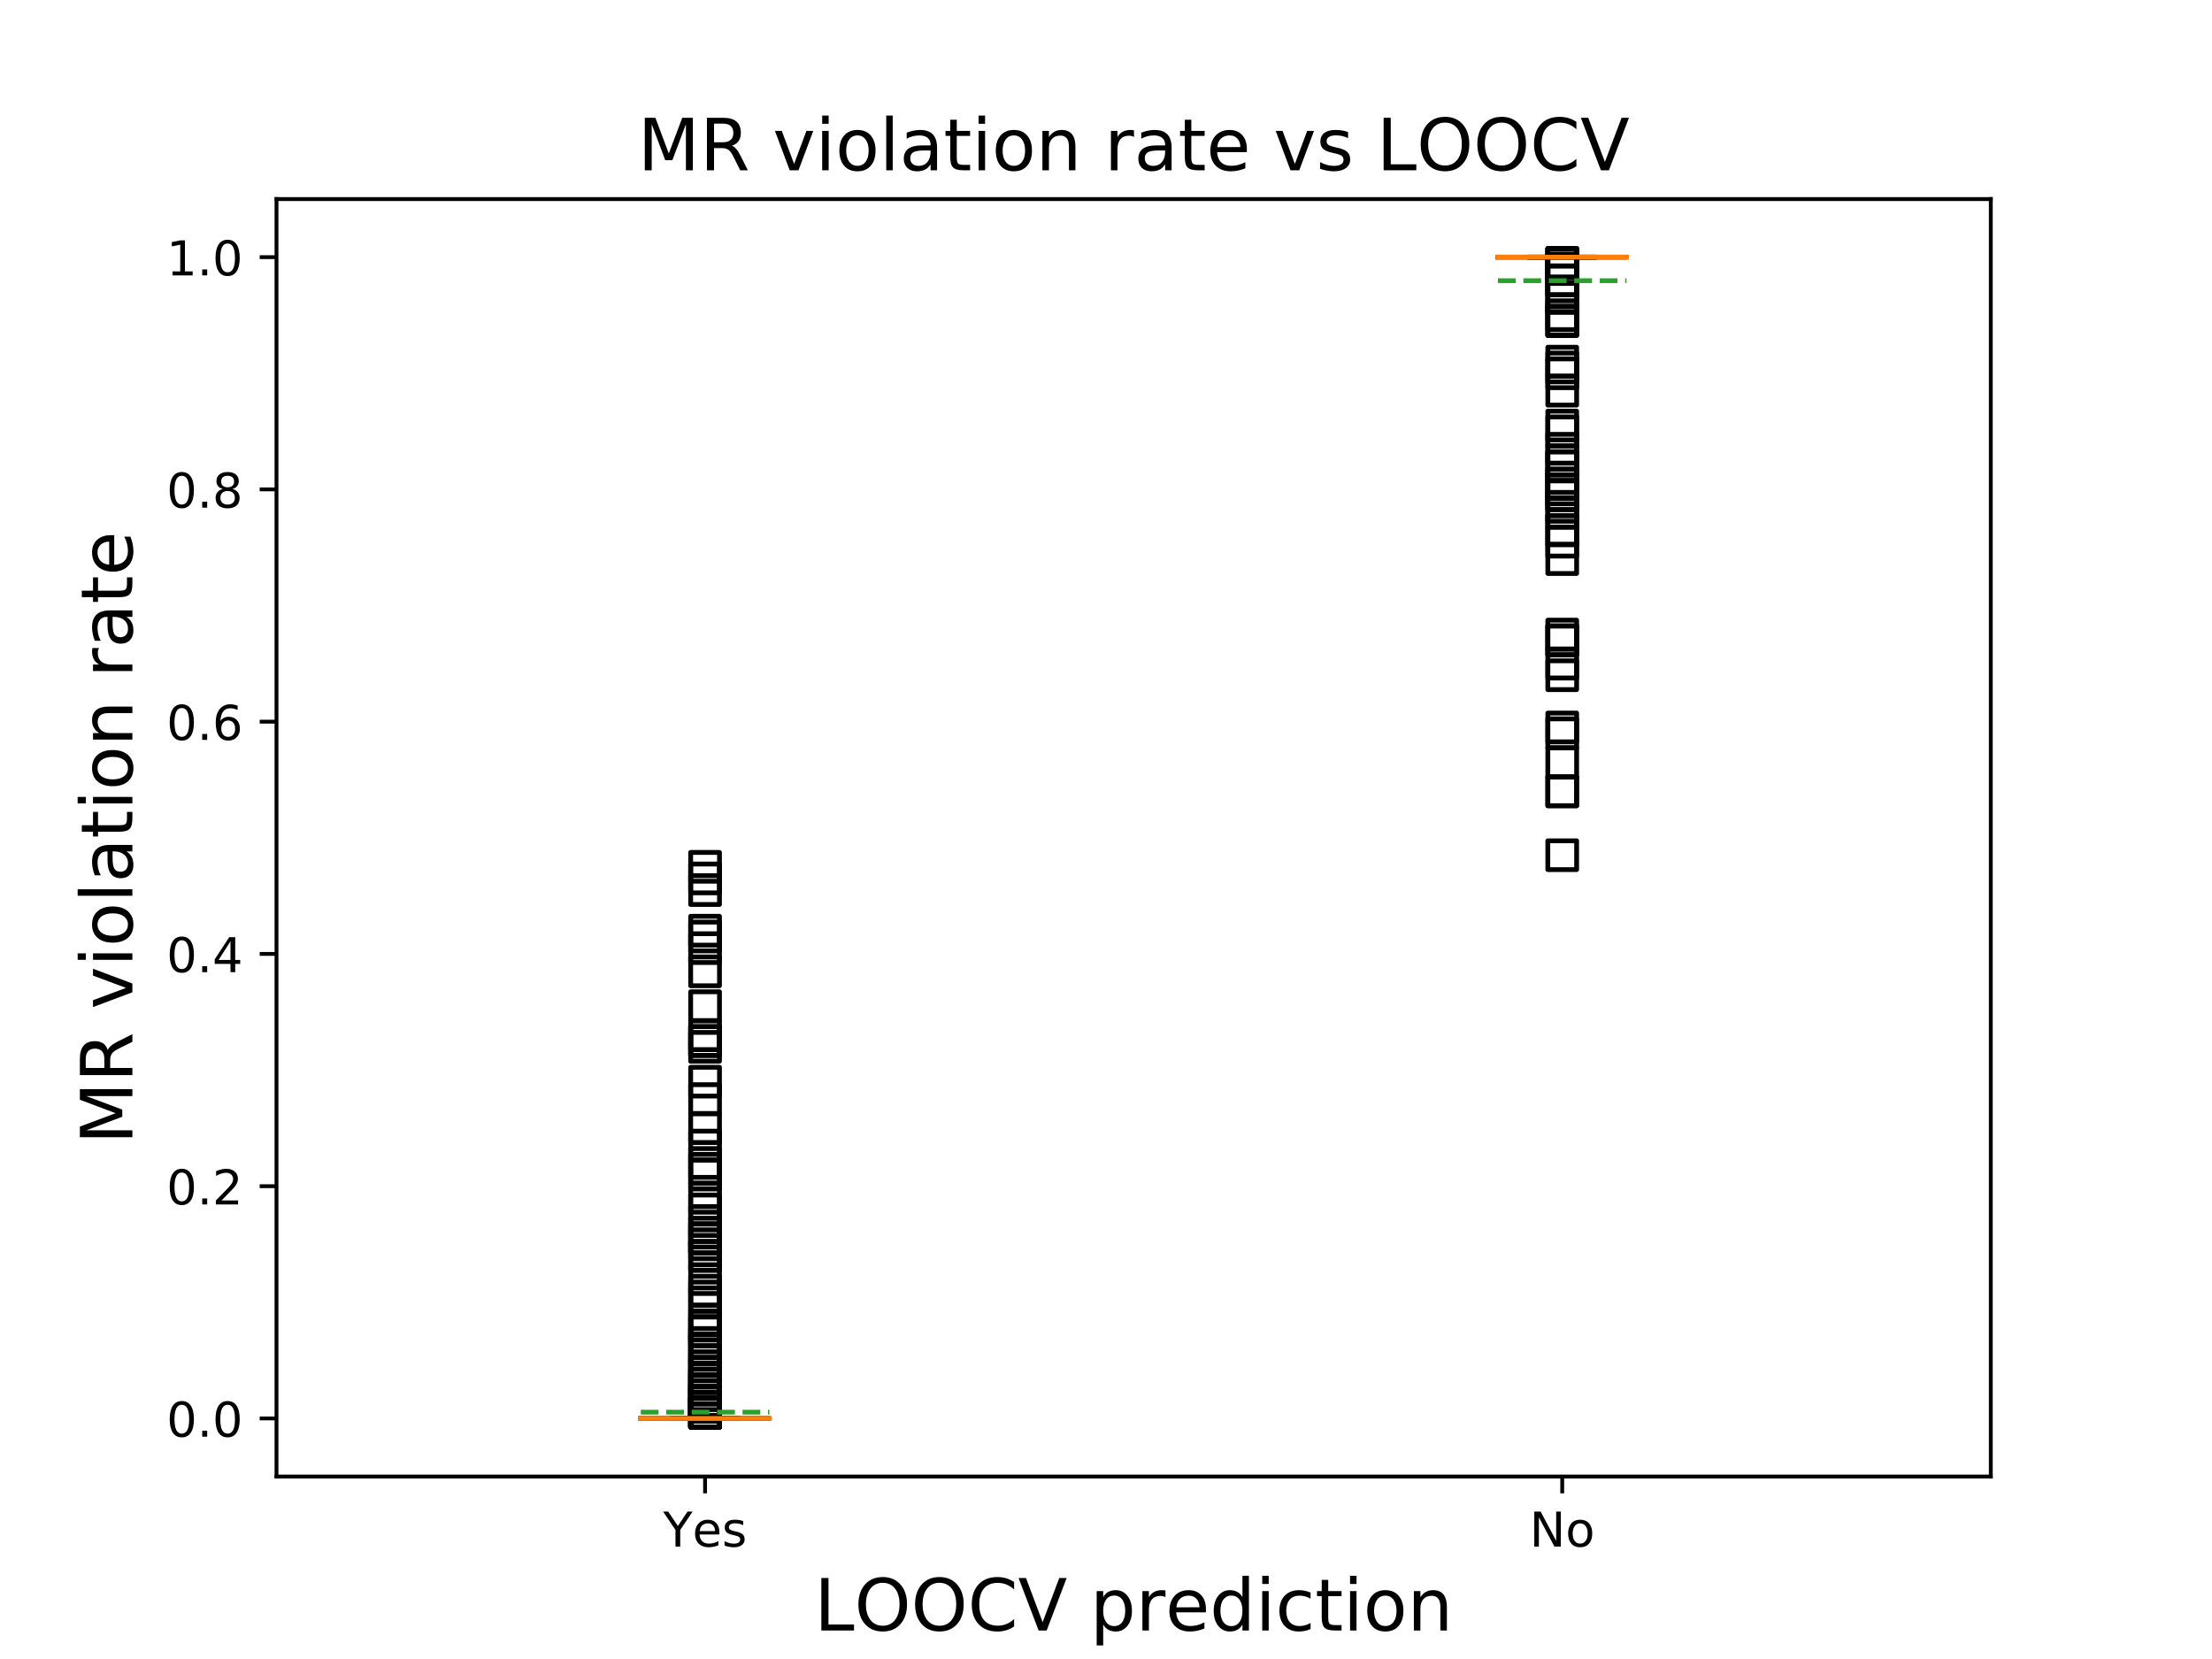 <?xml version="1.0" encoding="utf-8" standalone="no"?>
<!DOCTYPE svg PUBLIC "-//W3C//DTD SVG 1.1//EN"
  "http://www.w3.org/Graphics/SVG/1.1/DTD/svg11.dtd">
<!-- Created with matplotlib (https://matplotlib.org/) -->
<svg height="345.6pt" version="1.1" viewBox="0 0 460.8 345.6" width="460.8pt" xmlns="http://www.w3.org/2000/svg" xmlns:xlink="http://www.w3.org/1999/xlink">
 <defs>
  <style type="text/css">
*{stroke-linecap:butt;stroke-linejoin:round;}
  </style>
 </defs>
 <g id="figure_1">
  <g id="patch_1">
   <path d="M 0 345.6 
L 460.8 345.6 
L 460.8 0 
L 0 0 
z
" style="fill:#ffffff;"/>
  </g>
  <g id="axes_1">
   <g id="patch_2">
    <path d="M 57.6 307.584 
L 414.72 307.584 
L 414.72 41.472 
L 57.6 41.472 
z
" style="fill:#ffffff;"/>
   </g>
   <g id="matplotlib.axis_1">
    <g id="xtick_1">
     <g id="line2d_1">
      <defs>
       <path d="M 0 0 
L 0 3.5 
" id="m8e139c82ab" style="stroke:#000000;stroke-width:0.8;"/>
      </defs>
      <g>
       <use style="stroke:#000000;stroke-width:0.8;" x="146.88" xlink:href="#m8e139c82ab" y="307.584"/>
      </g>
     </g>
     <g id="text_1">
      <!-- Yes -->
      <defs>
       <path d="M -0.203 72.906 
L 10.406 72.906 
L 30.609 42.922 
L 50.688 72.906 
L 61.281 72.906 
L 35.5 34.719 
L 35.5 0 
L 25.594 0 
L 25.594 34.719 
z
" id="DejaVuSans-89"/>
       <path d="M 56.203 29.594 
L 56.203 25.203 
L 14.891 25.203 
Q 15.484 15.922 20.484 11.062 
Q 25.484 6.203 34.422 6.203 
Q 39.594 6.203 44.453 7.469 
Q 49.312 8.734 54.109 11.281 
L 54.109 2.781 
Q 49.266 0.734 44.188 -0.344 
Q 39.109 -1.422 33.891 -1.422 
Q 20.797 -1.422 13.156 6.188 
Q 5.516 13.812 5.516 26.812 
Q 5.516 40.234 12.766 48.109 
Q 20.016 56 32.328 56 
Q 43.359 56 49.781 48.891 
Q 56.203 41.797 56.203 29.594 
z
M 47.219 32.234 
Q 47.125 39.594 43.094 43.984 
Q 39.062 48.391 32.422 48.391 
Q 24.906 48.391 20.391 44.141 
Q 15.875 39.891 15.188 32.172 
z
" id="DejaVuSans-101"/>
       <path d="M 44.281 53.078 
L 44.281 44.578 
Q 40.484 46.531 36.375 47.5 
Q 32.281 48.484 27.875 48.484 
Q 21.188 48.484 17.844 46.438 
Q 14.5 44.391 14.5 40.281 
Q 14.5 37.156 16.891 35.375 
Q 19.281 33.594 26.516 31.984 
L 29.594 31.297 
Q 39.156 29.25 43.188 25.516 
Q 47.219 21.781 47.219 15.094 
Q 47.219 7.469 41.188 3.016 
Q 35.156 -1.422 24.609 -1.422 
Q 20.219 -1.422 15.453 -0.562 
Q 10.688 0.297 5.422 2 
L 5.422 11.281 
Q 10.406 8.688 15.234 7.391 
Q 20.062 6.109 24.812 6.109 
Q 31.156 6.109 34.562 8.281 
Q 37.984 10.453 37.984 14.406 
Q 37.984 18.062 35.516 20.016 
Q 33.062 21.969 24.703 23.781 
L 21.578 24.516 
Q 13.234 26.266 9.516 29.906 
Q 5.812 33.547 5.812 39.891 
Q 5.812 47.609 11.281 51.797 
Q 16.75 56 26.812 56 
Q 31.781 56 36.172 55.266 
Q 40.578 54.547 44.281 53.078 
z
" id="DejaVuSans-115"/>
      </defs>
      <g transform="translate(138.155 322.182)scale(0.1 -0.1)">
       <use xlink:href="#DejaVuSans-89"/>
       <use x="60.881" xlink:href="#DejaVuSans-101"/>
       <use x="122.404" xlink:href="#DejaVuSans-115"/>
      </g>
     </g>
    </g>
    <g id="xtick_2">
     <g id="line2d_2">
      <g>
       <use style="stroke:#000000;stroke-width:0.8;" x="325.44" xlink:href="#m8e139c82ab" y="307.584"/>
      </g>
     </g>
     <g id="text_2">
      <!-- No -->
      <defs>
       <path d="M 9.812 72.906 
L 23.094 72.906 
L 55.422 11.922 
L 55.422 72.906 
L 64.984 72.906 
L 64.984 0 
L 51.703 0 
L 19.391 60.984 
L 19.391 0 
L 9.812 0 
z
" id="DejaVuSans-78"/>
       <path d="M 30.609 48.391 
Q 23.391 48.391 19.188 42.75 
Q 14.984 37.109 14.984 27.297 
Q 14.984 17.484 19.156 11.844 
Q 23.344 6.203 30.609 6.203 
Q 37.797 6.203 41.984 11.859 
Q 46.188 17.531 46.188 27.297 
Q 46.188 37.016 41.984 42.703 
Q 37.797 48.391 30.609 48.391 
z
M 30.609 56 
Q 42.328 56 49.016 48.375 
Q 55.719 40.766 55.719 27.297 
Q 55.719 13.875 49.016 6.219 
Q 42.328 -1.422 30.609 -1.422 
Q 18.844 -1.422 12.172 6.219 
Q 5.516 13.875 5.516 27.297 
Q 5.516 40.766 12.172 48.375 
Q 18.844 56 30.609 56 
z
" id="DejaVuSans-111"/>
      </defs>
      <g transform="translate(318.64 322.182)scale(0.1 -0.1)">
       <use xlink:href="#DejaVuSans-78"/>
       <use x="74.805" xlink:href="#DejaVuSans-111"/>
      </g>
     </g>
    </g>
    <g id="text_3">
     <!-- LOOCV prediction -->
     <defs>
      <path d="M 9.812 72.906 
L 19.672 72.906 
L 19.672 8.297 
L 55.172 8.297 
L 55.172 0 
L 9.812 0 
z
" id="DejaVuSans-76"/>
      <path d="M 39.406 66.219 
Q 28.656 66.219 22.328 58.203 
Q 16.016 50.203 16.016 36.375 
Q 16.016 22.609 22.328 14.594 
Q 28.656 6.594 39.406 6.594 
Q 50.141 6.594 56.422 14.594 
Q 62.703 22.609 62.703 36.375 
Q 62.703 50.203 56.422 58.203 
Q 50.141 66.219 39.406 66.219 
z
M 39.406 74.219 
Q 54.734 74.219 63.906 63.938 
Q 73.094 53.656 73.094 36.375 
Q 73.094 19.141 63.906 8.859 
Q 54.734 -1.422 39.406 -1.422 
Q 24.031 -1.422 14.812 8.828 
Q 5.609 19.094 5.609 36.375 
Q 5.609 53.656 14.812 63.938 
Q 24.031 74.219 39.406 74.219 
z
" id="DejaVuSans-79"/>
      <path d="M 64.406 67.281 
L 64.406 56.891 
Q 59.422 61.531 53.781 63.812 
Q 48.141 66.109 41.797 66.109 
Q 29.297 66.109 22.656 58.469 
Q 16.016 50.828 16.016 36.375 
Q 16.016 21.969 22.656 14.328 
Q 29.297 6.688 41.797 6.688 
Q 48.141 6.688 53.781 8.984 
Q 59.422 11.281 64.406 15.922 
L 64.406 5.609 
Q 59.234 2.094 53.438 0.328 
Q 47.656 -1.422 41.219 -1.422 
Q 24.656 -1.422 15.125 8.703 
Q 5.609 18.844 5.609 36.375 
Q 5.609 53.953 15.125 64.078 
Q 24.656 74.219 41.219 74.219 
Q 47.75 74.219 53.531 72.484 
Q 59.328 70.75 64.406 67.281 
z
" id="DejaVuSans-67"/>
      <path d="M 28.609 0 
L 0.781 72.906 
L 11.078 72.906 
L 34.188 11.531 
L 57.328 72.906 
L 67.578 72.906 
L 39.797 0 
z
" id="DejaVuSans-86"/>
      <path id="DejaVuSans-32"/>
      <path d="M 18.109 8.203 
L 18.109 -20.797 
L 9.078 -20.797 
L 9.078 54.688 
L 18.109 54.688 
L 18.109 46.391 
Q 20.953 51.266 25.266 53.625 
Q 29.594 56 35.594 56 
Q 45.562 56 51.781 48.094 
Q 58.016 40.188 58.016 27.297 
Q 58.016 14.406 51.781 6.484 
Q 45.562 -1.422 35.594 -1.422 
Q 29.594 -1.422 25.266 0.953 
Q 20.953 3.328 18.109 8.203 
z
M 48.688 27.297 
Q 48.688 37.203 44.609 42.844 
Q 40.531 48.484 33.406 48.484 
Q 26.266 48.484 22.188 42.844 
Q 18.109 37.203 18.109 27.297 
Q 18.109 17.391 22.188 11.75 
Q 26.266 6.109 33.406 6.109 
Q 40.531 6.109 44.609 11.75 
Q 48.688 17.391 48.688 27.297 
z
" id="DejaVuSans-112"/>
      <path d="M 41.109 46.297 
Q 39.594 47.172 37.812 47.578 
Q 36.031 48 33.891 48 
Q 26.266 48 22.188 43.047 
Q 18.109 38.094 18.109 28.812 
L 18.109 0 
L 9.078 0 
L 9.078 54.688 
L 18.109 54.688 
L 18.109 46.188 
Q 20.953 51.172 25.484 53.578 
Q 30.031 56 36.531 56 
Q 37.453 56 38.578 55.875 
Q 39.703 55.766 41.062 55.516 
z
" id="DejaVuSans-114"/>
      <path d="M 45.406 46.391 
L 45.406 75.984 
L 54.391 75.984 
L 54.391 0 
L 45.406 0 
L 45.406 8.203 
Q 42.578 3.328 38.25 0.953 
Q 33.938 -1.422 27.875 -1.422 
Q 17.969 -1.422 11.734 6.484 
Q 5.516 14.406 5.516 27.297 
Q 5.516 40.188 11.734 48.094 
Q 17.969 56 27.875 56 
Q 33.938 56 38.25 53.625 
Q 42.578 51.266 45.406 46.391 
z
M 14.797 27.297 
Q 14.797 17.391 18.875 11.75 
Q 22.953 6.109 30.078 6.109 
Q 37.203 6.109 41.297 11.75 
Q 45.406 17.391 45.406 27.297 
Q 45.406 37.203 41.297 42.844 
Q 37.203 48.484 30.078 48.484 
Q 22.953 48.484 18.875 42.844 
Q 14.797 37.203 14.797 27.297 
z
" id="DejaVuSans-100"/>
      <path d="M 9.422 54.688 
L 18.406 54.688 
L 18.406 0 
L 9.422 0 
z
M 9.422 75.984 
L 18.406 75.984 
L 18.406 64.594 
L 9.422 64.594 
z
" id="DejaVuSans-105"/>
      <path d="M 48.781 52.594 
L 48.781 44.188 
Q 44.969 46.297 41.141 47.344 
Q 37.312 48.391 33.406 48.391 
Q 24.656 48.391 19.812 42.844 
Q 14.984 37.312 14.984 27.297 
Q 14.984 17.281 19.812 11.734 
Q 24.656 6.203 33.406 6.203 
Q 37.312 6.203 41.141 7.25 
Q 44.969 8.297 48.781 10.406 
L 48.781 2.094 
Q 45.016 0.344 40.984 -0.531 
Q 36.969 -1.422 32.422 -1.422 
Q 20.062 -1.422 12.781 6.344 
Q 5.516 14.109 5.516 27.297 
Q 5.516 40.672 12.859 48.328 
Q 20.219 56 33.016 56 
Q 37.156 56 41.109 55.141 
Q 45.062 54.297 48.781 52.594 
z
" id="DejaVuSans-99"/>
      <path d="M 18.312 70.219 
L 18.312 54.688 
L 36.812 54.688 
L 36.812 47.703 
L 18.312 47.703 
L 18.312 18.016 
Q 18.312 11.328 20.141 9.422 
Q 21.969 7.516 27.594 7.516 
L 36.812 7.516 
L 36.812 0 
L 27.594 0 
Q 17.188 0 13.234 3.875 
Q 9.281 7.766 9.281 18.016 
L 9.281 47.703 
L 2.688 47.703 
L 2.688 54.688 
L 9.281 54.688 
L 9.281 70.219 
z
" id="DejaVuSans-116"/>
      <path d="M 54.891 33.016 
L 54.891 0 
L 45.906 0 
L 45.906 32.719 
Q 45.906 40.484 42.875 44.328 
Q 39.844 48.188 33.797 48.188 
Q 26.516 48.188 22.312 43.547 
Q 18.109 38.922 18.109 30.906 
L 18.109 0 
L 9.078 0 
L 9.078 54.688 
L 18.109 54.688 
L 18.109 46.188 
Q 21.344 51.125 25.703 53.562 
Q 30.078 56 35.797 56 
Q 45.219 56 50.047 50.172 
Q 54.891 44.344 54.891 33.016 
z
" id="DejaVuSans-110"/>
     </defs>
     <g transform="translate(169.634 339.66)scale(0.15 -0.15)">
      <use xlink:href="#DejaVuSans-76"/>
      <use x="55.666" xlink:href="#DejaVuSans-79"/>
      <use x="134.377" xlink:href="#DejaVuSans-79"/>
      <use x="213.088" xlink:href="#DejaVuSans-67"/>
      <use x="282.912" xlink:href="#DejaVuSans-86"/>
      <use x="351.32" xlink:href="#DejaVuSans-32"/>
      <use x="383.107" xlink:href="#DejaVuSans-112"/>
      <use x="446.584" xlink:href="#DejaVuSans-114"/>
      <use x="487.666" xlink:href="#DejaVuSans-101"/>
      <use x="549.189" xlink:href="#DejaVuSans-100"/>
      <use x="612.666" xlink:href="#DejaVuSans-105"/>
      <use x="640.449" xlink:href="#DejaVuSans-99"/>
      <use x="695.43" xlink:href="#DejaVuSans-116"/>
      <use x="734.639" xlink:href="#DejaVuSans-105"/>
      <use x="762.422" xlink:href="#DejaVuSans-111"/>
      <use x="823.604" xlink:href="#DejaVuSans-110"/>
     </g>
    </g>
   </g>
   <g id="matplotlib.axis_2">
    <g id="ytick_1">
     <g id="line2d_3">
      <defs>
       <path d="M 0 0 
L -3.5 0 
" id="mf10118fc1b" style="stroke:#000000;stroke-width:0.8;"/>
      </defs>
      <g>
       <use style="stroke:#000000;stroke-width:0.8;" x="57.6" xlink:href="#mf10118fc1b" y="295.488"/>
      </g>
     </g>
     <g id="text_4">
      <!-- 0.0 -->
      <defs>
       <path d="M 31.781 66.406 
Q 24.172 66.406 20.328 58.906 
Q 16.5 51.422 16.5 36.375 
Q 16.5 21.391 20.328 13.891 
Q 24.172 6.391 31.781 6.391 
Q 39.453 6.391 43.281 13.891 
Q 47.125 21.391 47.125 36.375 
Q 47.125 51.422 43.281 58.906 
Q 39.453 66.406 31.781 66.406 
z
M 31.781 74.219 
Q 44.047 74.219 50.516 64.516 
Q 56.984 54.828 56.984 36.375 
Q 56.984 17.969 50.516 8.266 
Q 44.047 -1.422 31.781 -1.422 
Q 19.531 -1.422 13.062 8.266 
Q 6.594 17.969 6.594 36.375 
Q 6.594 54.828 13.062 64.516 
Q 19.531 74.219 31.781 74.219 
z
" id="DejaVuSans-48"/>
       <path d="M 10.688 12.406 
L 21 12.406 
L 21 0 
L 10.688 0 
z
" id="DejaVuSans-46"/>
      </defs>
      <g transform="translate(34.697 299.287)scale(0.1 -0.1)">
       <use xlink:href="#DejaVuSans-48"/>
       <use x="63.623" xlink:href="#DejaVuSans-46"/>
       <use x="95.41" xlink:href="#DejaVuSans-48"/>
      </g>
     </g>
    </g>
    <g id="ytick_2">
     <g id="line2d_4">
      <g>
       <use style="stroke:#000000;stroke-width:0.8;" x="57.6" xlink:href="#mf10118fc1b" y="247.104"/>
      </g>
     </g>
     <g id="text_5">
      <!-- 0.2 -->
      <defs>
       <path d="M 19.188 8.297 
L 53.609 8.297 
L 53.609 0 
L 7.328 0 
L 7.328 8.297 
Q 12.938 14.109 22.625 23.891 
Q 32.328 33.688 34.812 36.531 
Q 39.547 41.844 41.422 45.531 
Q 43.312 49.219 43.312 52.781 
Q 43.312 58.594 39.234 62.25 
Q 35.156 65.922 28.609 65.922 
Q 23.969 65.922 18.812 64.312 
Q 13.672 62.703 7.812 59.422 
L 7.812 69.391 
Q 13.766 71.781 18.938 73 
Q 24.125 74.219 28.422 74.219 
Q 39.75 74.219 46.484 68.547 
Q 53.219 62.891 53.219 53.422 
Q 53.219 48.922 51.531 44.891 
Q 49.859 40.875 45.406 35.406 
Q 44.188 33.984 37.641 27.219 
Q 31.109 20.453 19.188 8.297 
z
" id="DejaVuSans-50"/>
      </defs>
      <g transform="translate(34.697 250.903)scale(0.1 -0.1)">
       <use xlink:href="#DejaVuSans-48"/>
       <use x="63.623" xlink:href="#DejaVuSans-46"/>
       <use x="95.41" xlink:href="#DejaVuSans-50"/>
      </g>
     </g>
    </g>
    <g id="ytick_3">
     <g id="line2d_5">
      <g>
       <use style="stroke:#000000;stroke-width:0.8;" x="57.6" xlink:href="#mf10118fc1b" y="198.72"/>
      </g>
     </g>
     <g id="text_6">
      <!-- 0.4 -->
      <defs>
       <path d="M 37.797 64.312 
L 12.891 25.391 
L 37.797 25.391 
z
M 35.203 72.906 
L 47.609 72.906 
L 47.609 25.391 
L 58.016 25.391 
L 58.016 17.188 
L 47.609 17.188 
L 47.609 0 
L 37.797 0 
L 37.797 17.188 
L 4.891 17.188 
L 4.891 26.703 
z
" id="DejaVuSans-52"/>
      </defs>
      <g transform="translate(34.697 202.519)scale(0.1 -0.1)">
       <use xlink:href="#DejaVuSans-48"/>
       <use x="63.623" xlink:href="#DejaVuSans-46"/>
       <use x="95.41" xlink:href="#DejaVuSans-52"/>
      </g>
     </g>
    </g>
    <g id="ytick_4">
     <g id="line2d_6">
      <g>
       <use style="stroke:#000000;stroke-width:0.8;" x="57.6" xlink:href="#mf10118fc1b" y="150.336"/>
      </g>
     </g>
     <g id="text_7">
      <!-- 0.6 -->
      <defs>
       <path d="M 33.016 40.375 
Q 26.375 40.375 22.484 35.828 
Q 18.609 31.297 18.609 23.391 
Q 18.609 15.531 22.484 10.953 
Q 26.375 6.391 33.016 6.391 
Q 39.656 6.391 43.531 10.953 
Q 47.406 15.531 47.406 23.391 
Q 47.406 31.297 43.531 35.828 
Q 39.656 40.375 33.016 40.375 
z
M 52.594 71.297 
L 52.594 62.312 
Q 48.875 64.062 45.094 64.984 
Q 41.312 65.922 37.594 65.922 
Q 27.828 65.922 22.672 59.328 
Q 17.531 52.734 16.797 39.406 
Q 19.672 43.656 24.016 45.922 
Q 28.375 48.188 33.594 48.188 
Q 44.578 48.188 50.953 41.516 
Q 57.328 34.859 57.328 23.391 
Q 57.328 12.156 50.688 5.359 
Q 44.047 -1.422 33.016 -1.422 
Q 20.359 -1.422 13.672 8.266 
Q 6.984 17.969 6.984 36.375 
Q 6.984 53.656 15.188 63.938 
Q 23.391 74.219 37.203 74.219 
Q 40.922 74.219 44.703 73.484 
Q 48.484 72.75 52.594 71.297 
z
" id="DejaVuSans-54"/>
      </defs>
      <g transform="translate(34.697 154.135)scale(0.1 -0.1)">
       <use xlink:href="#DejaVuSans-48"/>
       <use x="63.623" xlink:href="#DejaVuSans-46"/>
       <use x="95.41" xlink:href="#DejaVuSans-54"/>
      </g>
     </g>
    </g>
    <g id="ytick_5">
     <g id="line2d_7">
      <g>
       <use style="stroke:#000000;stroke-width:0.8;" x="57.6" xlink:href="#mf10118fc1b" y="101.952"/>
      </g>
     </g>
     <g id="text_8">
      <!-- 0.8 -->
      <defs>
       <path d="M 31.781 34.625 
Q 24.75 34.625 20.719 30.859 
Q 16.703 27.094 16.703 20.516 
Q 16.703 13.922 20.719 10.156 
Q 24.75 6.391 31.781 6.391 
Q 38.812 6.391 42.859 10.172 
Q 46.922 13.969 46.922 20.516 
Q 46.922 27.094 42.891 30.859 
Q 38.875 34.625 31.781 34.625 
z
M 21.922 38.812 
Q 15.578 40.375 12.031 44.719 
Q 8.5 49.078 8.5 55.328 
Q 8.5 64.062 14.719 69.141 
Q 20.953 74.219 31.781 74.219 
Q 42.672 74.219 48.875 69.141 
Q 55.078 64.062 55.078 55.328 
Q 55.078 49.078 51.531 44.719 
Q 48 40.375 41.703 38.812 
Q 48.828 37.156 52.797 32.312 
Q 56.781 27.484 56.781 20.516 
Q 56.781 9.906 50.312 4.234 
Q 43.844 -1.422 31.781 -1.422 
Q 19.734 -1.422 13.25 4.234 
Q 6.781 9.906 6.781 20.516 
Q 6.781 27.484 10.781 32.312 
Q 14.797 37.156 21.922 38.812 
z
M 18.312 54.391 
Q 18.312 48.734 21.844 45.562 
Q 25.391 42.391 31.781 42.391 
Q 38.141 42.391 41.719 45.562 
Q 45.312 48.734 45.312 54.391 
Q 45.312 60.062 41.719 63.234 
Q 38.141 66.406 31.781 66.406 
Q 25.391 66.406 21.844 63.234 
Q 18.312 60.062 18.312 54.391 
z
" id="DejaVuSans-56"/>
      </defs>
      <g transform="translate(34.697 105.751)scale(0.1 -0.1)">
       <use xlink:href="#DejaVuSans-48"/>
       <use x="63.623" xlink:href="#DejaVuSans-46"/>
       <use x="95.41" xlink:href="#DejaVuSans-56"/>
      </g>
     </g>
    </g>
    <g id="ytick_6">
     <g id="line2d_8">
      <g>
       <use style="stroke:#000000;stroke-width:0.8;" x="57.6" xlink:href="#mf10118fc1b" y="53.568"/>
      </g>
     </g>
     <g id="text_9">
      <!-- 1.0 -->
      <defs>
       <path d="M 12.406 8.297 
L 28.516 8.297 
L 28.516 63.922 
L 10.984 60.406 
L 10.984 69.391 
L 28.422 72.906 
L 38.281 72.906 
L 38.281 8.297 
L 54.391 8.297 
L 54.391 0 
L 12.406 0 
z
" id="DejaVuSans-49"/>
      </defs>
      <g transform="translate(34.697 57.367)scale(0.1 -0.1)">
       <use xlink:href="#DejaVuSans-49"/>
       <use x="63.623" xlink:href="#DejaVuSans-46"/>
       <use x="95.41" xlink:href="#DejaVuSans-48"/>
      </g>
     </g>
    </g>
    <g id="text_10">
     <!-- MR violation rate -->
     <defs>
      <path d="M 9.812 72.906 
L 24.516 72.906 
L 43.109 23.297 
L 61.812 72.906 
L 76.516 72.906 
L 76.516 0 
L 66.891 0 
L 66.891 64.016 
L 48.094 14.016 
L 38.188 14.016 
L 19.391 64.016 
L 19.391 0 
L 9.812 0 
z
" id="DejaVuSans-77"/>
      <path d="M 44.391 34.188 
Q 47.562 33.109 50.562 29.594 
Q 53.562 26.078 56.594 19.922 
L 66.609 0 
L 56 0 
L 46.688 18.703 
Q 43.062 26.031 39.672 28.422 
Q 36.281 30.812 30.422 30.812 
L 19.672 30.812 
L 19.672 0 
L 9.812 0 
L 9.812 72.906 
L 32.078 72.906 
Q 44.578 72.906 50.734 67.672 
Q 56.891 62.453 56.891 51.906 
Q 56.891 45.016 53.688 40.469 
Q 50.484 35.938 44.391 34.188 
z
M 19.672 64.797 
L 19.672 38.922 
L 32.078 38.922 
Q 39.203 38.922 42.844 42.219 
Q 46.484 45.516 46.484 51.906 
Q 46.484 58.297 42.844 61.547 
Q 39.203 64.797 32.078 64.797 
z
" id="DejaVuSans-82"/>
      <path d="M 2.984 54.688 
L 12.5 54.688 
L 29.594 8.797 
L 46.688 54.688 
L 56.203 54.688 
L 35.688 0 
L 23.484 0 
z
" id="DejaVuSans-118"/>
      <path d="M 9.422 75.984 
L 18.406 75.984 
L 18.406 0 
L 9.422 0 
z
" id="DejaVuSans-108"/>
      <path d="M 34.281 27.484 
Q 23.391 27.484 19.188 25 
Q 14.984 22.516 14.984 16.5 
Q 14.984 11.719 18.141 8.906 
Q 21.297 6.109 26.703 6.109 
Q 34.188 6.109 38.703 11.406 
Q 43.219 16.703 43.219 25.484 
L 43.219 27.484 
z
M 52.203 31.203 
L 52.203 0 
L 43.219 0 
L 43.219 8.297 
Q 40.141 3.328 35.547 0.953 
Q 30.953 -1.422 24.312 -1.422 
Q 15.922 -1.422 10.953 3.297 
Q 6 8.016 6 15.922 
Q 6 25.141 12.172 29.828 
Q 18.359 34.516 30.609 34.516 
L 43.219 34.516 
L 43.219 35.406 
Q 43.219 41.609 39.141 45 
Q 35.062 48.391 27.688 48.391 
Q 23 48.391 18.547 47.266 
Q 14.109 46.141 10.016 43.891 
L 10.016 52.203 
Q 14.938 54.109 19.578 55.047 
Q 24.219 56 28.609 56 
Q 40.484 56 46.344 49.844 
Q 52.203 43.703 52.203 31.203 
z
" id="DejaVuSans-97"/>
     </defs>
     <g transform="translate(27.577 238.369)rotate(-90)scale(0.15 -0.15)">
      <use xlink:href="#DejaVuSans-77"/>
      <use x="86.279" xlink:href="#DejaVuSans-82"/>
      <use x="155.762" xlink:href="#DejaVuSans-32"/>
      <use x="187.549" xlink:href="#DejaVuSans-118"/>
      <use x="246.729" xlink:href="#DejaVuSans-105"/>
      <use x="274.512" xlink:href="#DejaVuSans-111"/>
      <use x="335.693" xlink:href="#DejaVuSans-108"/>
      <use x="363.477" xlink:href="#DejaVuSans-97"/>
      <use x="424.756" xlink:href="#DejaVuSans-116"/>
      <use x="463.965" xlink:href="#DejaVuSans-105"/>
      <use x="491.748" xlink:href="#DejaVuSans-111"/>
      <use x="552.93" xlink:href="#DejaVuSans-110"/>
      <use x="616.309" xlink:href="#DejaVuSans-32"/>
      <use x="648.096" xlink:href="#DejaVuSans-114"/>
      <use x="689.209" xlink:href="#DejaVuSans-97"/>
      <use x="750.488" xlink:href="#DejaVuSans-116"/>
      <use x="789.697" xlink:href="#DejaVuSans-101"/>
     </g>
    </g>
   </g>
   <g id="line2d_9">
    <path clip-path="url(#pd228818876)" d="M 133.488 295.488 
L 160.272 295.488 
L 160.272 295.488 
L 133.488 295.488 
L 133.488 295.488 
" style="fill:none;stroke:#000000;stroke-linecap:square;"/>
   </g>
   <g id="line2d_10">
    <path clip-path="url(#pd228818876)" d="M 146.88 295.488 
L 146.88 295.488 
" style="fill:none;stroke:#000000;stroke-linecap:square;"/>
   </g>
   <g id="line2d_11">
    <path clip-path="url(#pd228818876)" d="M 146.88 295.488 
L 146.88 295.488 
" style="fill:none;stroke:#000000;stroke-linecap:square;"/>
   </g>
   <g id="line2d_12">
    <path clip-path="url(#pd228818876)" d="M 140.184 295.488 
L 153.576 295.488 
" style="fill:none;stroke:#000000;stroke-linecap:square;"/>
   </g>
   <g id="line2d_13">
    <path clip-path="url(#pd228818876)" d="M 140.184 295.488 
L 153.576 295.488 
" style="fill:none;stroke:#000000;stroke-linecap:square;"/>
   </g>
   <g id="line2d_14">
    <defs>
     <path d="M -3 3 
L 3 3 
L 3 -3 
L -3 -3 
z
" id="mcbad722082" style="stroke:#000000;stroke-linejoin:miter;"/>
    </defs>
    <g clip-path="url(#pd228818876)">
     <use style="fill-opacity:0;stroke:#000000;stroke-linejoin:miter;" x="146.88" xlink:href="#mcbad722082" y="294.278"/>
     <use style="fill-opacity:0;stroke:#000000;stroke-linejoin:miter;" x="146.88" xlink:href="#mcbad722082" y="280.973"/>
     <use style="fill-opacity:0;stroke:#000000;stroke-linejoin:miter;" x="146.88" xlink:href="#mcbad722082" y="280.973"/>
     <use style="fill-opacity:0;stroke:#000000;stroke-linejoin:miter;" x="146.88" xlink:href="#mcbad722082" y="202.349"/>
     <use style="fill-opacity:0;stroke:#000000;stroke-linejoin:miter;" x="146.88" xlink:href="#mcbad722082" y="257.99"/>
     <use style="fill-opacity:0;stroke:#000000;stroke-linejoin:miter;" x="146.88" xlink:href="#mcbad722082" y="294.278"/>
     <use style="fill-opacity:0;stroke:#000000;stroke-linejoin:miter;" x="146.88" xlink:href="#mcbad722082" y="293.069"/>
     <use style="fill-opacity:0;stroke:#000000;stroke-linejoin:miter;" x="146.88" xlink:href="#mcbad722082" y="268.877"/>
     <use style="fill-opacity:0;stroke:#000000;stroke-linejoin:miter;" x="146.88" xlink:href="#mcbad722082" y="225.331"/>
     <use style="fill-opacity:0;stroke:#000000;stroke-linejoin:miter;" x="146.88" xlink:href="#mcbad722082" y="182.995"/>
     <use style="fill-opacity:0;stroke:#000000;stroke-linejoin:miter;" x="146.88" xlink:href="#mcbad722082" y="289.44"/>
     <use style="fill-opacity:0;stroke:#000000;stroke-linejoin:miter;" x="146.88" xlink:href="#mcbad722082" y="294.278"/>
     <use style="fill-opacity:0;stroke:#000000;stroke-linejoin:miter;" x="146.88" xlink:href="#mcbad722082" y="279.763"/>
     <use style="fill-opacity:0;stroke:#000000;stroke-linejoin:miter;" x="146.88" xlink:href="#mcbad722082" y="294.278"/>
     <use style="fill-opacity:0;stroke:#000000;stroke-linejoin:miter;" x="146.88" xlink:href="#mcbad722082" y="294.278"/>
     <use style="fill-opacity:0;stroke:#000000;stroke-linejoin:miter;" x="146.88" xlink:href="#mcbad722082" y="284.602"/>
     <use style="fill-opacity:0;stroke:#000000;stroke-linejoin:miter;" x="146.88" xlink:href="#mcbad722082" y="277.344"/>
     <use style="fill-opacity:0;stroke:#000000;stroke-linejoin:miter;" x="146.88" xlink:href="#mcbad722082" y="276.134"/>
     <use style="fill-opacity:0;stroke:#000000;stroke-linejoin:miter;" x="146.88" xlink:href="#mcbad722082" y="294.278"/>
     <use style="fill-opacity:0;stroke:#000000;stroke-linejoin:miter;" x="146.88" xlink:href="#mcbad722082" y="280.973"/>
     <use style="fill-opacity:0;stroke:#000000;stroke-linejoin:miter;" x="146.88" xlink:href="#mcbad722082" y="216.864"/>
     <use style="fill-opacity:0;stroke:#000000;stroke-linejoin:miter;" x="146.88" xlink:href="#mcbad722082" y="193.882"/>
     <use style="fill-opacity:0;stroke:#000000;stroke-linejoin:miter;" x="146.88" xlink:href="#mcbad722082" y="289.44"/>
     <use style="fill-opacity:0;stroke:#000000;stroke-linejoin:miter;" x="146.88" xlink:href="#mcbad722082" y="289.44"/>
     <use style="fill-opacity:0;stroke:#000000;stroke-linejoin:miter;" x="146.88" xlink:href="#mcbad722082" y="259.2"/>
     <use style="fill-opacity:0;stroke:#000000;stroke-linejoin:miter;" x="146.88" xlink:href="#mcbad722082" y="290.65"/>
     <use style="fill-opacity:0;stroke:#000000;stroke-linejoin:miter;" x="146.88" xlink:href="#mcbad722082" y="291.859"/>
     <use style="fill-opacity:0;stroke:#000000;stroke-linejoin:miter;" x="146.88" xlink:href="#mcbad722082" y="291.859"/>
     <use style="fill-opacity:0;stroke:#000000;stroke-linejoin:miter;" x="146.88" xlink:href="#mcbad722082" y="287.021"/>
     <use style="fill-opacity:0;stroke:#000000;stroke-linejoin:miter;" x="146.88" xlink:href="#mcbad722082" y="261.619"/>
     <use style="fill-opacity:0;stroke:#000000;stroke-linejoin:miter;" x="146.88" xlink:href="#mcbad722082" y="251.942"/>
     <use style="fill-opacity:0;stroke:#000000;stroke-linejoin:miter;" x="146.88" xlink:href="#mcbad722082" y="244.685"/>
     <use style="fill-opacity:0;stroke:#000000;stroke-linejoin:miter;" x="146.88" xlink:href="#mcbad722082" y="293.069"/>
     <use style="fill-opacity:0;stroke:#000000;stroke-linejoin:miter;" x="146.88" xlink:href="#mcbad722082" y="256.781"/>
     <use style="fill-opacity:0;stroke:#000000;stroke-linejoin:miter;" x="146.88" xlink:href="#mcbad722082" y="291.859"/>
     <use style="fill-opacity:0;stroke:#000000;stroke-linejoin:miter;" x="146.88" xlink:href="#mcbad722082" y="285.811"/>
     <use style="fill-opacity:0;stroke:#000000;stroke-linejoin:miter;" x="146.88" xlink:href="#mcbad722082" y="243.475"/>
     <use style="fill-opacity:0;stroke:#000000;stroke-linejoin:miter;" x="146.88" xlink:href="#mcbad722082" y="242.266"/>
     <use style="fill-opacity:0;stroke:#000000;stroke-linejoin:miter;" x="146.88" xlink:href="#mcbad722082" y="218.074"/>
     <use style="fill-opacity:0;stroke:#000000;stroke-linejoin:miter;" x="146.88" xlink:href="#mcbad722082" y="195.091"/>
     <use style="fill-opacity:0;stroke:#000000;stroke-linejoin:miter;" x="146.88" xlink:href="#mcbad722082" y="285.811"/>
     <use style="fill-opacity:0;stroke:#000000;stroke-linejoin:miter;" x="146.88" xlink:href="#mcbad722082" y="288.23"/>
     <use style="fill-opacity:0;stroke:#000000;stroke-linejoin:miter;" x="146.88" xlink:href="#mcbad722082" y="288.23"/>
     <use style="fill-opacity:0;stroke:#000000;stroke-linejoin:miter;" x="146.88" xlink:href="#mcbad722082" y="291.859"/>
     <use style="fill-opacity:0;stroke:#000000;stroke-linejoin:miter;" x="146.88" xlink:href="#mcbad722082" y="283.392"/>
     <use style="fill-opacity:0;stroke:#000000;stroke-linejoin:miter;" x="146.88" xlink:href="#mcbad722082" y="291.859"/>
     <use style="fill-opacity:0;stroke:#000000;stroke-linejoin:miter;" x="146.88" xlink:href="#mcbad722082" y="238.637"/>
     <use style="fill-opacity:0;stroke:#000000;stroke-linejoin:miter;" x="146.88" xlink:href="#mcbad722082" y="185.414"/>
     <use style="fill-opacity:0;stroke:#000000;stroke-linejoin:miter;" x="146.88" xlink:href="#mcbad722082" y="257.99"/>
     <use style="fill-opacity:0;stroke:#000000;stroke-linejoin:miter;" x="146.88" xlink:href="#mcbad722082" y="270.086"/>
     <use style="fill-opacity:0;stroke:#000000;stroke-linejoin:miter;" x="146.88" xlink:href="#mcbad722082" y="271.296"/>
     <use style="fill-opacity:0;stroke:#000000;stroke-linejoin:miter;" x="146.88" xlink:href="#mcbad722082" y="266.458"/>
     <use style="fill-opacity:0;stroke:#000000;stroke-linejoin:miter;" x="146.88" xlink:href="#mcbad722082" y="254.362"/>
     <use style="fill-opacity:0;stroke:#000000;stroke-linejoin:miter;" x="146.88" xlink:href="#mcbad722082" y="287.021"/>
     <use style="fill-opacity:0;stroke:#000000;stroke-linejoin:miter;" x="146.88" xlink:href="#mcbad722082" y="261.619"/>
     <use style="fill-opacity:0;stroke:#000000;stroke-linejoin:miter;" x="146.88" xlink:href="#mcbad722082" y="180.576"/>
     <use style="fill-opacity:0;stroke:#000000;stroke-linejoin:miter;" x="146.88" xlink:href="#mcbad722082" y="277.344"/>
     <use style="fill-opacity:0;stroke:#000000;stroke-linejoin:miter;" x="146.88" xlink:href="#mcbad722082" y="294.278"/>
     <use style="fill-opacity:0;stroke:#000000;stroke-linejoin:miter;" x="146.88" xlink:href="#mcbad722082" y="274.925"/>
     <use style="fill-opacity:0;stroke:#000000;stroke-linejoin:miter;" x="146.88" xlink:href="#mcbad722082" y="294.278"/>
     <use style="fill-opacity:0;stroke:#000000;stroke-linejoin:miter;" x="146.88" xlink:href="#mcbad722082" y="216.864"/>
     <use style="fill-opacity:0;stroke:#000000;stroke-linejoin:miter;" x="146.88" xlink:href="#mcbad722082" y="209.606"/>
     <use style="fill-opacity:0;stroke:#000000;stroke-linejoin:miter;" x="146.88" xlink:href="#mcbad722082" y="215.654"/>
     <use style="fill-opacity:0;stroke:#000000;stroke-linejoin:miter;" x="146.88" xlink:href="#mcbad722082" y="197.51"/>
     <use style="fill-opacity:0;stroke:#000000;stroke-linejoin:miter;" x="146.88" xlink:href="#mcbad722082" y="235.008"/>
     <use style="fill-opacity:0;stroke:#000000;stroke-linejoin:miter;" x="146.88" xlink:href="#mcbad722082" y="294.278"/>
     <use style="fill-opacity:0;stroke:#000000;stroke-linejoin:miter;" x="146.88" xlink:href="#mcbad722082" y="276.134"/>
     <use style="fill-opacity:0;stroke:#000000;stroke-linejoin:miter;" x="146.88" xlink:href="#mcbad722082" y="294.278"/>
     <use style="fill-opacity:0;stroke:#000000;stroke-linejoin:miter;" x="146.88" xlink:href="#mcbad722082" y="228.96"/>
     <use style="fill-opacity:0;stroke:#000000;stroke-linejoin:miter;" x="146.88" xlink:href="#mcbad722082" y="249.523"/>
    </g>
   </g>
   <g id="line2d_15">
    <path clip-path="url(#pd228818876)" d="M 312.048 53.568 
L 338.832 53.568 
L 338.832 53.568 
L 312.048 53.568 
L 312.048 53.568 
" style="fill:none;stroke:#000000;stroke-linecap:square;"/>
   </g>
   <g id="line2d_16">
    <path clip-path="url(#pd228818876)" d="M 325.44 53.568 
L 325.44 53.568 
" style="fill:none;stroke:#000000;stroke-linecap:square;"/>
   </g>
   <g id="line2d_17">
    <path clip-path="url(#pd228818876)" d="M 325.44 53.568 
L 325.44 53.568 
" style="fill:none;stroke:#000000;stroke-linecap:square;"/>
   </g>
   <g id="line2d_18">
    <path clip-path="url(#pd228818876)" d="M 318.744 53.568 
L 332.136 53.568 
" style="fill:none;stroke:#000000;stroke-linecap:square;"/>
   </g>
   <g id="line2d_19">
    <path clip-path="url(#pd228818876)" d="M 318.744 53.568 
L 332.136 53.568 
" style="fill:none;stroke:#000000;stroke-linecap:square;"/>
   </g>
   <g id="line2d_20">
    <g clip-path="url(#pd228818876)">
     <use style="fill-opacity:0;stroke:#000000;stroke-linejoin:miter;" x="325.44" xlink:href="#mcbad722082" y="140.659"/>
     <use style="fill-opacity:0;stroke:#000000;stroke-linejoin:miter;" x="325.44" xlink:href="#mcbad722082" y="60.826"/>
     <use style="fill-opacity:0;stroke:#000000;stroke-linejoin:miter;" x="325.44" xlink:href="#mcbad722082" y="116.467"/>
     <use style="fill-opacity:0;stroke:#000000;stroke-linejoin:miter;" x="325.44" xlink:href="#mcbad722082" y="65.664"/>
     <use style="fill-opacity:0;stroke:#000000;stroke-linejoin:miter;" x="325.44" xlink:href="#mcbad722082" y="93.485"/>
     <use style="fill-opacity:0;stroke:#000000;stroke-linejoin:miter;" x="325.44" xlink:href="#mcbad722082" y="101.952"/>
     <use style="fill-opacity:0;stroke:#000000;stroke-linejoin:miter;" x="325.44" xlink:href="#mcbad722082" y="97.114"/>
     <use style="fill-opacity:0;stroke:#000000;stroke-linejoin:miter;" x="325.44" xlink:href="#mcbad722082" y="62.035"/>
     <use style="fill-opacity:0;stroke:#000000;stroke-linejoin:miter;" x="325.44" xlink:href="#mcbad722082" y="110.419"/>
     <use style="fill-opacity:0;stroke:#000000;stroke-linejoin:miter;" x="325.44" xlink:href="#mcbad722082" y="77.76"/>
     <use style="fill-opacity:0;stroke:#000000;stroke-linejoin:miter;" x="325.44" xlink:href="#mcbad722082" y="152.755"/>
     <use style="fill-opacity:0;stroke:#000000;stroke-linejoin:miter;" x="325.44" xlink:href="#mcbad722082" y="151.546"/>
     <use style="fill-opacity:0;stroke:#000000;stroke-linejoin:miter;" x="325.44" xlink:href="#mcbad722082" y="75.341"/>
     <use style="fill-opacity:0;stroke:#000000;stroke-linejoin:miter;" x="325.44" xlink:href="#mcbad722082" y="100.742"/>
     <use style="fill-opacity:0;stroke:#000000;stroke-linejoin:miter;" x="325.44" xlink:href="#mcbad722082" y="62.035"/>
     <use style="fill-opacity:0;stroke:#000000;stroke-linejoin:miter;" x="325.44" xlink:href="#mcbad722082" y="95.904"/>
     <use style="fill-opacity:0;stroke:#000000;stroke-linejoin:miter;" x="325.44" xlink:href="#mcbad722082" y="54.778"/>
     <use style="fill-opacity:0;stroke:#000000;stroke-linejoin:miter;" x="325.44" xlink:href="#mcbad722082" y="100.742"/>
     <use style="fill-opacity:0;stroke:#000000;stroke-linejoin:miter;" x="325.44" xlink:href="#mcbad722082" y="164.851"/>
     <use style="fill-opacity:0;stroke:#000000;stroke-linejoin:miter;" x="325.44" xlink:href="#mcbad722082" y="58.406"/>
     <use style="fill-opacity:0;stroke:#000000;stroke-linejoin:miter;" x="325.44" xlink:href="#mcbad722082" y="158.803"/>
     <use style="fill-opacity:0;stroke:#000000;stroke-linejoin:miter;" x="325.44" xlink:href="#mcbad722082" y="58.406"/>
     <use style="fill-opacity:0;stroke:#000000;stroke-linejoin:miter;" x="325.44" xlink:href="#mcbad722082" y="112.838"/>
     <use style="fill-opacity:0;stroke:#000000;stroke-linejoin:miter;" x="325.44" xlink:href="#mcbad722082" y="178.157"/>
     <use style="fill-opacity:0;stroke:#000000;stroke-linejoin:miter;" x="325.44" xlink:href="#mcbad722082" y="106.79"/>
     <use style="fill-opacity:0;stroke:#000000;stroke-linejoin:miter;" x="325.44" xlink:href="#mcbad722082" y="138.24"/>
     <use style="fill-opacity:0;stroke:#000000;stroke-linejoin:miter;" x="325.44" xlink:href="#mcbad722082" y="164.851"/>
     <use style="fill-opacity:0;stroke:#000000;stroke-linejoin:miter;" x="325.44" xlink:href="#mcbad722082" y="110.419"/>
     <use style="fill-opacity:0;stroke:#000000;stroke-linejoin:miter;" x="325.44" xlink:href="#mcbad722082" y="133.402"/>
     <use style="fill-opacity:0;stroke:#000000;stroke-linejoin:miter;" x="325.44" xlink:href="#mcbad722082" y="66.874"/>
     <use style="fill-opacity:0;stroke:#000000;stroke-linejoin:miter;" x="325.44" xlink:href="#mcbad722082" y="132.192"/>
     <use style="fill-opacity:0;stroke:#000000;stroke-linejoin:miter;" x="325.44" xlink:href="#mcbad722082" y="103.162"/>
     <use style="fill-opacity:0;stroke:#000000;stroke-linejoin:miter;" x="325.44" xlink:href="#mcbad722082" y="133.402"/>
     <use style="fill-opacity:0;stroke:#000000;stroke-linejoin:miter;" x="325.44" xlink:href="#mcbad722082" y="88.646"/>
     <use style="fill-opacity:0;stroke:#000000;stroke-linejoin:miter;" x="325.44" xlink:href="#mcbad722082" y="89.856"/>
     <use style="fill-opacity:0;stroke:#000000;stroke-linejoin:miter;" x="325.44" xlink:href="#mcbad722082" y="81.389"/>
     <use style="fill-opacity:0;stroke:#000000;stroke-linejoin:miter;" x="325.44" xlink:href="#mcbad722082" y="105.581"/>
     <use style="fill-opacity:0;stroke:#000000;stroke-linejoin:miter;" x="325.44" xlink:href="#mcbad722082" y="54.778"/>
     <use style="fill-opacity:0;stroke:#000000;stroke-linejoin:miter;" x="325.44" xlink:href="#mcbad722082" y="66.874"/>
     <use style="fill-opacity:0;stroke:#000000;stroke-linejoin:miter;" x="325.44" xlink:href="#mcbad722082" y="66.874"/>
     <use style="fill-opacity:0;stroke:#000000;stroke-linejoin:miter;" x="325.44" xlink:href="#mcbad722082" y="54.778"/>
     <use style="fill-opacity:0;stroke:#000000;stroke-linejoin:miter;" x="325.44" xlink:href="#mcbad722082" y="55.987"/>
     <use style="fill-opacity:0;stroke:#000000;stroke-linejoin:miter;" x="325.44" xlink:href="#mcbad722082" y="54.778"/>
     <use style="fill-opacity:0;stroke:#000000;stroke-linejoin:miter;" x="325.44" xlink:href="#mcbad722082" y="97.114"/>
     <use style="fill-opacity:0;stroke:#000000;stroke-linejoin:miter;" x="325.44" xlink:href="#mcbad722082" y="76.55"/>
     <use style="fill-opacity:0;stroke:#000000;stroke-linejoin:miter;" x="325.44" xlink:href="#mcbad722082" y="55.987"/>
     <use style="fill-opacity:0;stroke:#000000;stroke-linejoin:miter;" x="325.44" xlink:href="#mcbad722082" y="103.162"/>
     <use style="fill-opacity:0;stroke:#000000;stroke-linejoin:miter;" x="325.44" xlink:href="#mcbad722082" y="55.987"/>
    </g>
   </g>
   <g id="line2d_21">
    <path clip-path="url(#pd228818876)" d="M 133.488 295.488 
L 160.272 295.488 
" style="fill:none;stroke:#ff7f0e;stroke-linecap:square;"/>
   </g>
   <g id="line2d_22">
    <path clip-path="url(#pd228818876)" d="M 133.488 294.178 
L 160.272 294.178 
" style="fill:none;stroke:#2ca02c;stroke-dasharray:3.7,1.6;stroke-dashoffset:0;"/>
   </g>
   <g id="line2d_23">
    <path clip-path="url(#pd228818876)" d="M 312.048 53.568 
L 338.832 53.568 
" style="fill:none;stroke:#ff7f0e;stroke-linecap:square;"/>
   </g>
   <g id="line2d_24">
    <path clip-path="url(#pd228818876)" d="M 312.048 58.469 
L 338.832 58.469 
" style="fill:none;stroke:#2ca02c;stroke-dasharray:3.7,1.6;stroke-dashoffset:0;"/>
   </g>
   <g id="patch_3">
    <path d="M 57.6 307.584 
L 57.6 41.472 
" style="fill:none;stroke:#000000;stroke-linecap:square;stroke-linejoin:miter;stroke-width:0.8;"/>
   </g>
   <g id="patch_4">
    <path d="M 414.72 307.584 
L 414.72 41.472 
" style="fill:none;stroke:#000000;stroke-linecap:square;stroke-linejoin:miter;stroke-width:0.8;"/>
   </g>
   <g id="patch_5">
    <path d="M 57.6 307.584 
L 414.72 307.584 
" style="fill:none;stroke:#000000;stroke-linecap:square;stroke-linejoin:miter;stroke-width:0.8;"/>
   </g>
   <g id="patch_6">
    <path d="M 57.6 41.472 
L 414.72 41.472 
" style="fill:none;stroke:#000000;stroke-linecap:square;stroke-linejoin:miter;stroke-width:0.8;"/>
   </g>
   <g id="text_11">
    <!-- MR violation rate vs LOOCV -->
    <g transform="translate(132.855 35.472)scale(0.15 -0.15)">
     <use xlink:href="#DejaVuSans-77"/>
     <use x="86.279" xlink:href="#DejaVuSans-82"/>
     <use x="155.762" xlink:href="#DejaVuSans-32"/>
     <use x="187.549" xlink:href="#DejaVuSans-118"/>
     <use x="246.729" xlink:href="#DejaVuSans-105"/>
     <use x="274.512" xlink:href="#DejaVuSans-111"/>
     <use x="335.693" xlink:href="#DejaVuSans-108"/>
     <use x="363.477" xlink:href="#DejaVuSans-97"/>
     <use x="424.756" xlink:href="#DejaVuSans-116"/>
     <use x="463.965" xlink:href="#DejaVuSans-105"/>
     <use x="491.748" xlink:href="#DejaVuSans-111"/>
     <use x="552.93" xlink:href="#DejaVuSans-110"/>
     <use x="616.309" xlink:href="#DejaVuSans-32"/>
     <use x="648.096" xlink:href="#DejaVuSans-114"/>
     <use x="689.209" xlink:href="#DejaVuSans-97"/>
     <use x="750.488" xlink:href="#DejaVuSans-116"/>
     <use x="789.697" xlink:href="#DejaVuSans-101"/>
     <use x="851.221" xlink:href="#DejaVuSans-32"/>
     <use x="883.008" xlink:href="#DejaVuSans-118"/>
     <use x="942.188" xlink:href="#DejaVuSans-115"/>
     <use x="994.287" xlink:href="#DejaVuSans-32"/>
     <use x="1026.074" xlink:href="#DejaVuSans-76"/>
     <use x="1081.74" xlink:href="#DejaVuSans-79"/>
     <use x="1160.451" xlink:href="#DejaVuSans-79"/>
     <use x="1239.162" xlink:href="#DejaVuSans-67"/>
     <use x="1308.986" xlink:href="#DejaVuSans-86"/>
    </g>
   </g>
  </g>
 </g>
 <defs>
  <clipPath id="pd228818876">
   <rect height="266.112" width="357.12" x="57.6" y="41.472"/>
  </clipPath>
 </defs>
</svg>
